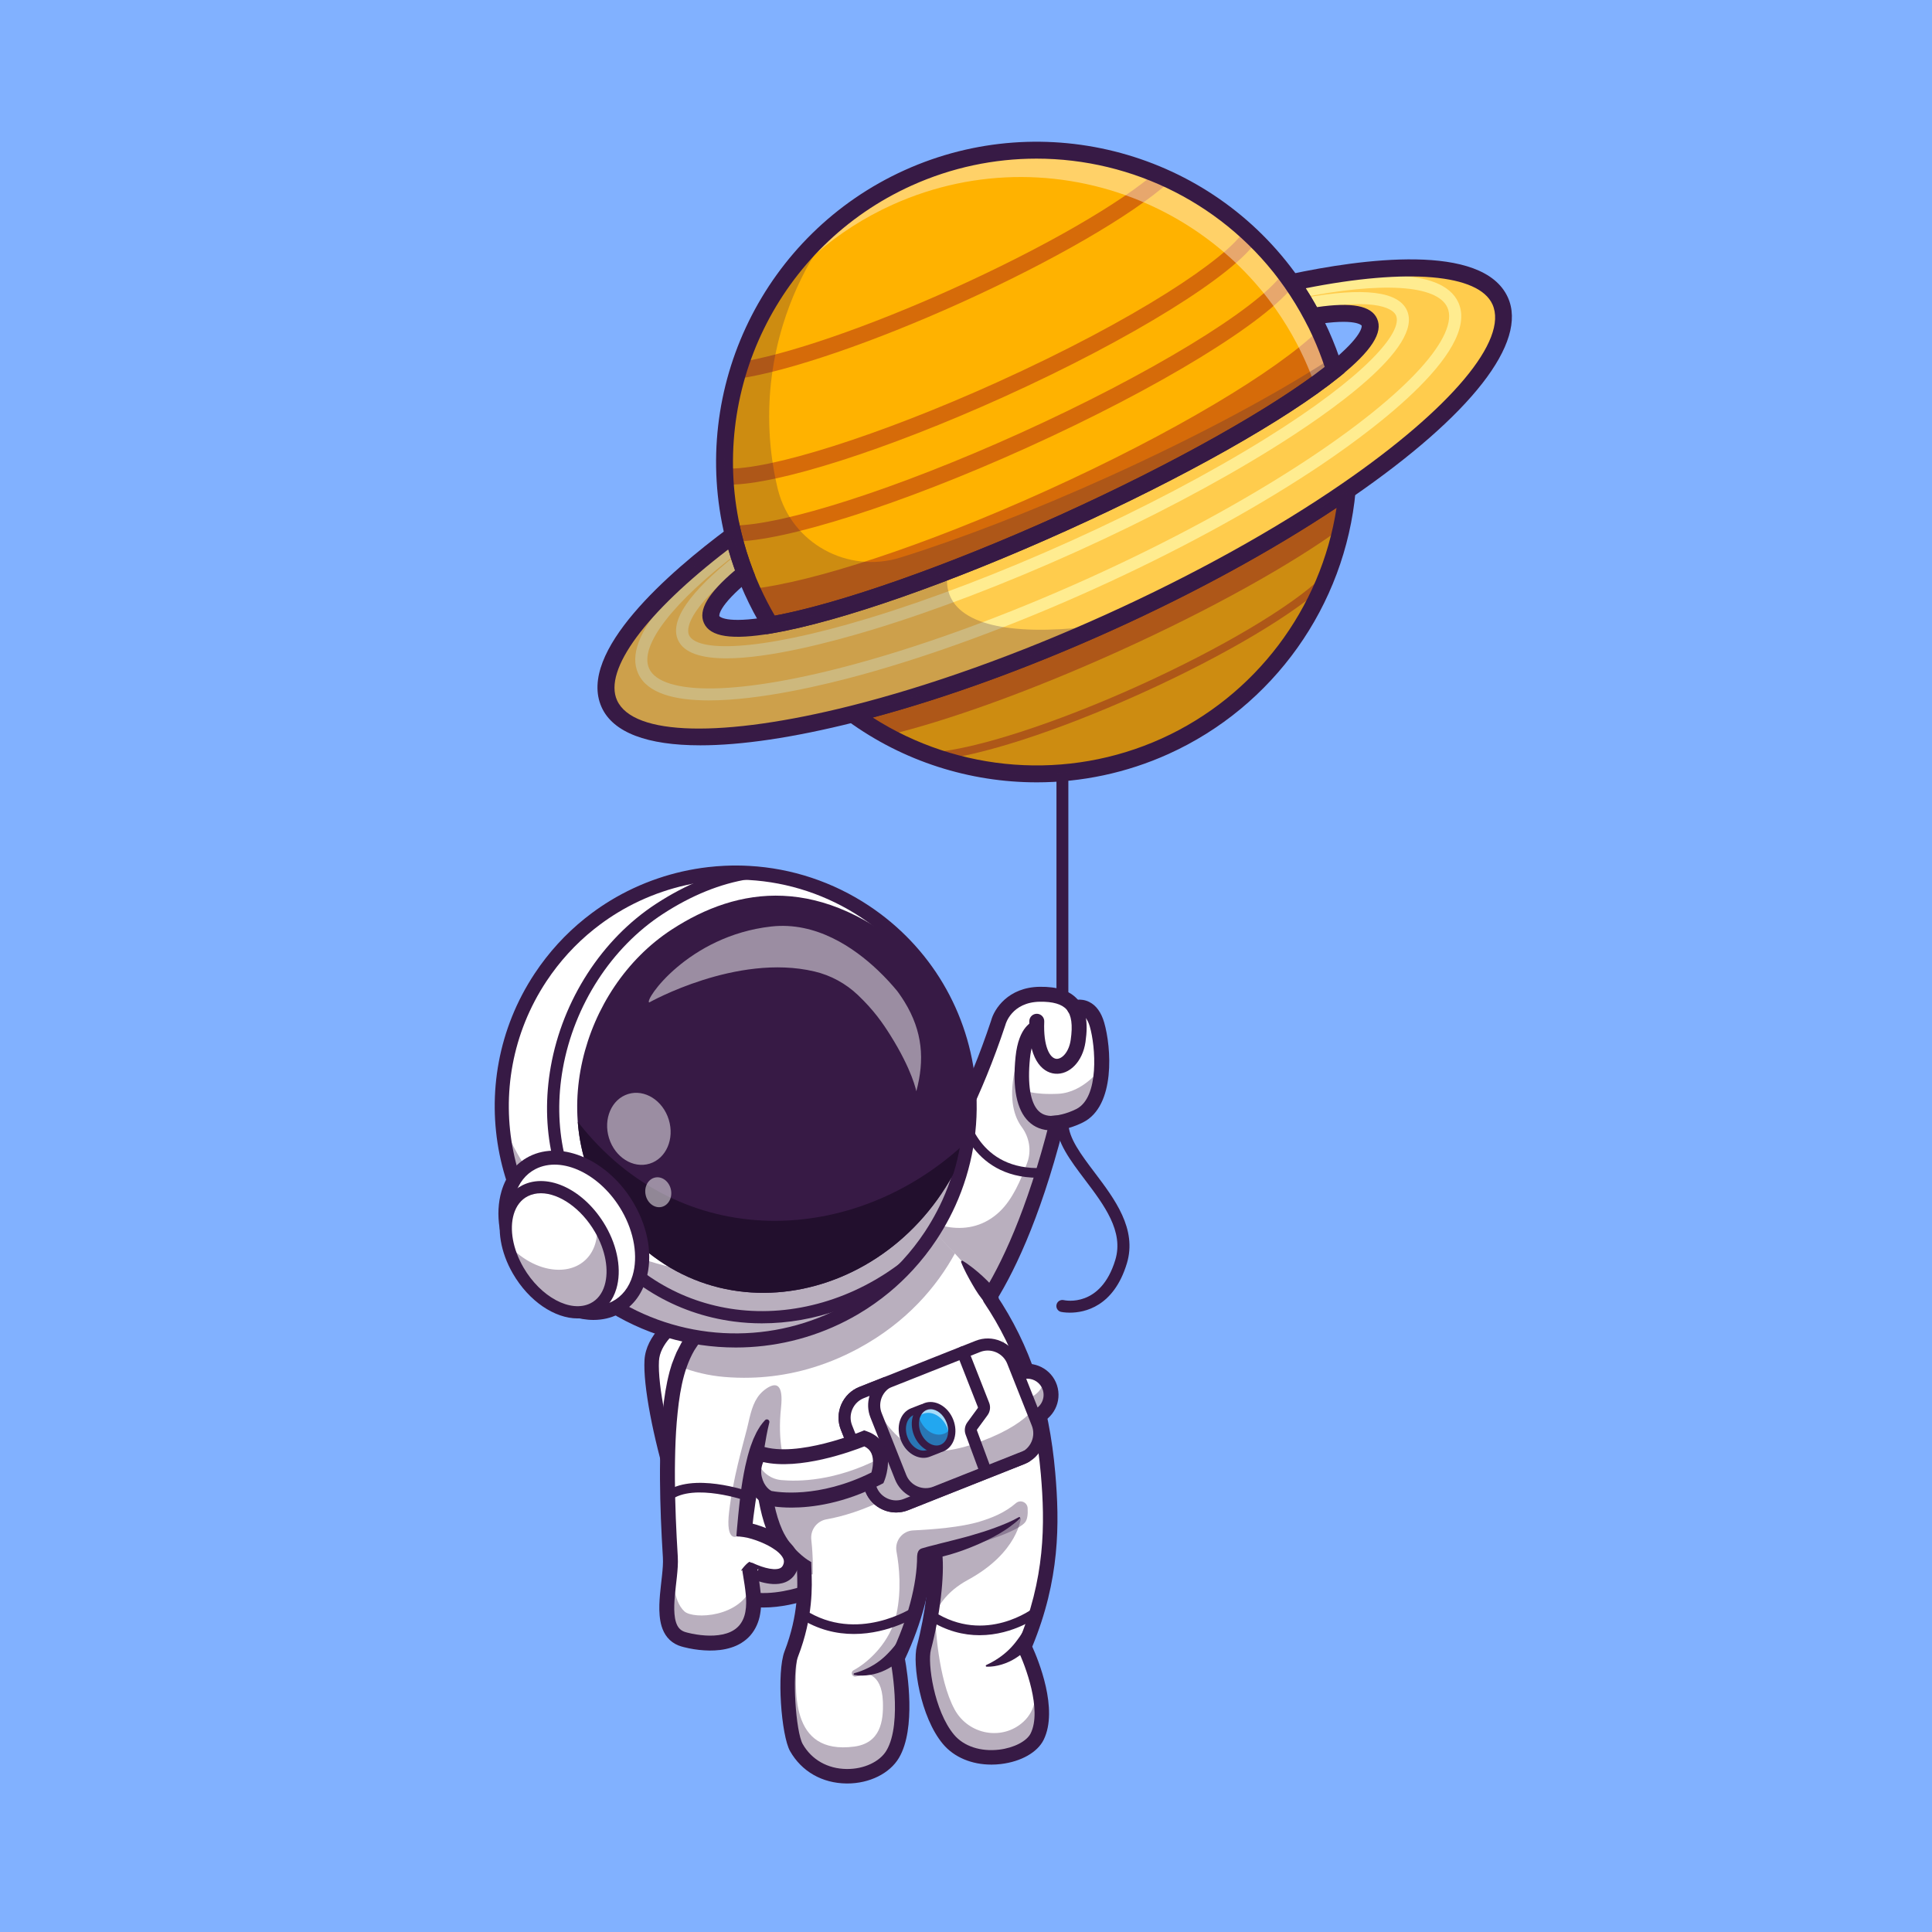 <?xml version="1.0" encoding="UTF-8"?>
<svg id="uuid-a7acf43f-712a-4fc5-8f46-2b5b7b6998c4" data-name="Layer 1" xmlns="http://www.w3.org/2000/svg" viewBox="0 0 4000 4000">
  <rect x="0" y="0" width="4000" height="4000" fill="#808080" stroke="none"/>
  <defs>
    <style>
      .uuid-c4340a48-f690-4ee8-a3ba-64bde3e9ee35 {
        opacity: .5;
      }

      .uuid-7dc36ecb-b6ba-4e4b-a71a-4e7011d5a069 {
        opacity: .6;
      }

      .uuid-8f68c872-3154-41ed-bfdc-d123d525286d {
        fill: #220f2d;
      }

      .uuid-8f68c872-3154-41ed-bfdc-d123d525286d, .uuid-0159ced6-7d9e-4fe9-b1b4-30c12b359144, .uuid-ce48846d-6873-4a29-b05d-b84f9a85975a, .uuid-091353a4-bfa9-4005-8fd6-d61244f91fb7, .uuid-6985ecb0-ad57-46f7-bf77-200675ff99c7, .uuid-f8ef3708-4048-4d13-9988-2293ee0ecb5c, .uuid-02008150-8e75-473c-94af-eded2f7283db, .uuid-369ae9b1-229c-47cf-9891-6138ba4383ba, .uuid-9754ebe3-a217-45b5-b444-bfcad22a34af, .uuid-dde293b3-536d-4b7d-95c9-3587bfa62dde {
        stroke-width: 0px;
      }

      .uuid-3f4fcd18-5ea8-4745-b197-9dbe1879725d {
        opacity: .35;
      }

      .uuid-0159ced6-7d9e-4fe9-b1b4-30c12b359144 {
        fill: #293856;
      }

      .uuid-ce48846d-6873-4a29-b05d-b84f9a85975a {
        fill: #371a45;
      }

      .uuid-091353a4-bfa9-4005-8fd6-d61244f91fb7 {
        fill: #ffec90;
      }

      .uuid-6985ecb0-ad57-46f7-bf77-200675ff99c7 {
        fill: #fff;
      }

      .uuid-b45366eb-bed3-44c4-aca8-e1ce74af0b6d {
        opacity: .3;
      }

      .uuid-5c81ef0c-5735-4eb4-b602-71198819b6b8 {
        opacity: .41;
      }

      .uuid-f8ef3708-4048-4d13-9988-2293ee0ecb5c {
        fill: #81b1ff;
      }

      .uuid-02008150-8e75-473c-94af-eded2f7283db {
        fill: #ffcc4d;
      }

      .uuid-369ae9b1-229c-47cf-9891-6138ba4383ba {
        fill: #d66b09;
      }

      .uuid-9754ebe3-a217-45b5-b444-bfcad22a34af {
        fill: #22a7f0;
      }

      .uuid-dde293b3-536d-4b7d-95c9-3587bfa62dde {
        fill: #ffb200;
      }

      .uuid-1840697e-3976-4b89-a509-64d508025548 {
        opacity: .25;
      }
    </style>
  </defs>
  <rect class="uuid-f8ef3708-4048-4d13-9988-2293ee0ecb5c" width="4000" height="4000" transform="translate(4000 4000) rotate(180)"/>
  <g>
    <path class="uuid-ce48846d-6873-4a29-b05d-b84f9a85975a" d="m2199.6,2245.94c-6.8,0-12.31-5.51-12.31-12.31v-914.05c0-6.8,5.51-12.31,12.31-12.31s12.31,5.51,12.31,12.31v914.05c0,6.8-5.51,12.31-12.31,12.31Z"/>
    <g>
      <path class="uuid-6985ecb0-ad57-46f7-bf77-200675ff99c7" d="m1663.27,2618.75s-303.1,78.98-313.91,197.89c-9.43,103.69,104.23,453.29,170.98,491.7,48.69,28.01,195.49-23.36,195.49-23.36l-52.56-666.23Z"/>
      <g class="uuid-3f4fcd18-5ea8-4745-b197-9dbe1879725d">
        <path class="uuid-ce48846d-6873-4a29-b05d-b84f9a85975a" d="m1348.85,2836.05c3.49,122.05,108.44,436.01,171.48,472.27,48.7,28.02,195.48-23.35,195.48-23.35l-23.31-135.98s-146.78,51.38-195.48,23.35c-45.53-26.2-112.91-197.31-148.16-336.29Z"/>
      </g>
      <path class="uuid-ce48846d-6873-4a29-b05d-b84f9a85975a" d="m1580.87,3328.18c-31.48,0-63.16-6.79-89.44-26.21-72.58-53.62-163.22-380.53-157.05-486.21,5.9-101.04,191.14-163.23,199.02-165.83,7.91-2.6,16.35,1.69,18.94,9.55,2.59,7.86-1.68,16.34-9.54,18.94-48.32,15.96-174.56,72.06-178.47,139.09-5.91,101.2,86.58,417.23,144.92,460.33,70.97,52.43,202.12-12.56,203.44-13.23,7.38-3.72,16.41-.75,20.14,6.66,3.73,7.4.75,16.42-6.66,20.14-4.19,2.11-74.21,36.77-145.31,36.77Z"/>
      <path class="uuid-6985ecb0-ad57-46f7-bf77-200675ff99c7" d="m2012.19,2657.32s-13.23,107.25,33.26,33.7c42.43-67.18,95.25-179.19,141.86-361.82.39-1.48.79-3.01,1.18-4.5,0,0,21-1.83,46.75-14.71,60.72-30.34,47.71-148.59,35.97-188.79-13.79-47.36-46.4-34.57-46.4-34.57-11.44-18.73-34-28.68-72.02-28.11-71.37,1.05-85.9,58.75-85.9,58.75-65.43,196.91-145.14,318.26-192.59,378.71-25.1,32.08-41.16,47.01-41.16,47.01l179.05,114.32Z"/>
      <g class="uuid-3f4fcd18-5ea8-4745-b197-9dbe1879725d">
        <path class="uuid-ce48846d-6873-4a29-b05d-b84f9a85975a" d="m2012.19,2657.32s-13.23,107.25,33.26,33.7c42.43-67.18,95.25-179.19,141.86-361.82-15.63-3.8-38.63-10.96-50.77-21.78-30.38-27.15-35.88-89.7-35.88-89.7-12.57,60.33,0,95.64,14.67,115.54,15.8,21.39,20.65,49.02,11.44,73.99-13.4,36.27-30.29,75.73-57.05,101.23-61.46,58.54-147.15,32.3-195.42-12.48-25.1,32.08-41.16,47.01-41.16,47.01l179.05,114.32Z"/>
      </g>
      <g class="uuid-3f4fcd18-5ea8-4745-b197-9dbe1879725d">
        <path class="uuid-ce48846d-6873-4a29-b05d-b84f9a85975a" d="m2209.7,2320.14s-55.42,20.25-92.33-63.53c0,0,21.31,10.63,73.86,7.94,52.18-2.68,87.58-52.35,87.58-52.35,0,0,3.62,90.29-69.11,107.93Z"/>
      </g>
      <path class="uuid-ce48846d-6873-4a29-b05d-b84f9a85975a" d="m1840.71,2544.62c-4.3,0-8.57-1.78-11.63-5.27-5.63-6.42-4.99-16.18,1.43-21.81,1.81-1.61,124.43-112.75,221.53-404.63,6.36-24.09,35.23-68.87,100.52-69.85,36.88-.52,62.67,8.12,78.8,26.48,16.87,19.21,21.95,47.12,16.02,87.86-5.85,40.21-33.09,68.36-63.27,65.55-27.74-2.6-56.24-32.66-53-109.23.36-8.53,7.47-15.1,16.1-14.79,8.53.36,15.15,7.57,14.79,16.1-2.16,51.19,11.45,75.87,25,77.14,11.46.97,26.05-13.62,29.79-39.22,4.47-30.67,1.64-51.28-8.66-63-9.65-11-28.21-16.38-55.11-15.97-58.83.87-71.04,46.63-71.16,47.09l-.32,1.1c-100.34,301.91-225.37,413.99-230.64,418.62-2.93,2.57-6.57,3.83-10.19,3.83Z"/>
      <path class="uuid-ce48846d-6873-4a29-b05d-b84f9a85975a" d="m1964.87,2799.86c-5.33,0-10.51-2.76-13.38-7.7-4.29-7.38-1.78-16.85,5.6-21.13,1.1-.66,121.99-77.36,216.4-450.12l2.7-10.65,10.94-.96c.12,0,18.71-1.89,41.2-13.14,48.37-24.18,39.79-130.4,28.07-170.62-3.52-12.07-8.63-20.14-14.79-23.34-5.68-2.96-11.24-1.13-11.48-1.05-7.94,3.13-16.76-.86-19.88-8.8-3.12-7.95.95-16.98,8.9-20.09,1.8-.71,18.09-6.65,35.77,2.04,14.51,7.12,24.99,21.46,31.15,42.6,14.75,50.57,24.16,172.89-43.92,206.93-16.62,8.31-31.57,12.46-41.2,14.48-98.03,379.99-223.02,456.38-228.33,459.46-2.45,1.42-5.12,2.09-7.75,2.1Z"/>
      <path class="uuid-ce48846d-6873-4a29-b05d-b84f9a85975a" d="m2177.72,2340.42c-19.39,0-35.59-6.24-48.28-18.63-24.47-23.9-33.49-68.94-26.82-133.87,6.52-63.44,34.96-73.44,40.59-74.8l7.04,29.16s.42-.03,1.11-.33c-.14.06-14.56,6.79-18.9,49.04-5.53,53.81.83,92.64,17.93,109.34,8.59,8.4,20.43,11.5,36.18,9.51,8.2-.99,15.72,4.78,16.77,13,1.04,8.22-4.78,15.72-13,16.77-4.35.55-8.56.83-12.64.83Z"/>
      <path class="uuid-6985ecb0-ad57-46f7-bf77-200675ff99c7" d="m1545.28,2973.16c7.29,15.13,12.82,30.76,17.44,46.76,14.54,49.93,20.3,103.12,43.13,153.59,5.66,12.5,12.55,23.33,19.66,32.44,2.22,2.85,4.44,5.53,6.66,8.06,16.81,19.07,32.57,28.59,32.57,28.59.09,4.98.45,11.33.68,18.89,1,31.08.63,83.14-21.79,148.06-1.63,4.8-3.35,9.65-5.3,14.54-15.04,39.01-5.94,165.28,10.51,194.09,47.25,83.09,165.68,70.45,199.39,13.73,30.49-51.47,17.71-151.32,11.96-186.43-1.31-8.02-2.27-12.64-2.27-12.64,31.26-65.42,58.13-153.27,58.13-219.1,0,0,8.43,1.4,19.84,1.54l-.05,2.17c4.49,40.73-3.08,110.27-17.9,173.84-1.63,7.02-3.35,14-5.16,20.84-8.74,32.98,7.48,137.28,51.06,189.11,50.52,60.17,161.2,39.14,183.4-5.75,26.73-53.91-8.2-144.44-21.57-175.29-2.99-6.84-4.89-10.69-4.89-10.69,55.73-131.89,58.99-244.7,49.11-358.69-15.59-178.69-86.67-319.36-159.7-416.23-4.58-6.07-9.38-12.01-14.27-17.85-6.21-7.38-12.64-14.59-18.94-21.48-11.19-12.14-22.11-23.38-31.4-33.25l-12.73,10.78-20.7,4.8-343.51,80.01-2.99,40.32-1.31,18.08-2.85,38.83-7.25,97.54-4.3,58.35-3.58,47.93-1.09,14.5Z"/>
      <g class="uuid-3f4fcd18-5ea8-4745-b197-9dbe1879725d">
        <path class="uuid-ce48846d-6873-4a29-b05d-b84f9a85975a" d="m1963.87,3601.27c50.5,60.15,161.2,39.15,183.42-5.76,26.71-53.91-8.21-144.44-21.61-175.3-1.66.83-2.53,1.09-2.53,1.09,0,0,50.55,93.5-4.5,143.61-43.39,39.55-113.4,27.02-142.13-25.49-35.01-64.08-39.55-179.19-39.55-179.19l-18.99,31.08c-1.66,7.03-3.36,14.01-5.19,20.86-8.73,32.96,7.51,137.24,51.07,189.09Z"/>
      </g>
      <g class="uuid-b45366eb-bed3-44c4-aca8-e1ce74af0b6d">
        <path class="uuid-0159ced6-7d9e-4fe9-b1b4-30c12b359144" d="m1774.38,3465.86l2.62-.61c-1.22.22-2.14.44-2.62.61Z"/>
      </g>
      <g class="uuid-b45366eb-bed3-44c4-aca8-e1ce74af0b6d">
        <path class="uuid-0159ced6-7d9e-4fe9-b1b4-30c12b359144" d="m1773.86,3465.99l.52-.13c-.35.09-.52.13-.52.13Z"/>
      </g>
      <g class="uuid-3f4fcd18-5ea8-4745-b197-9dbe1879725d">
        <path class="uuid-ce48846d-6873-4a29-b05d-b84f9a85975a" d="m1648.84,3618.2c47.27,83.11,165.7,70.45,199.4,13.75,30.51-51.51,17.72-151.34,11.96-186.48l-82.98,19.73c11.44-2.18,48.41-4.36,50.68,57.66,1.53,40.73-5.02,86.08-59.45,93.28-133.75,17.59-123.71-117.64-117.68-194.33,1.18-15.32-1.7-17.94-7.11-12.27-1.62,4.8-3.36,9.65-5.28,14.58-15.06,38.98-5.94,165.26,10.48,194.07Z"/>
      </g>
      <g class="uuid-3f4fcd18-5ea8-4745-b197-9dbe1879725d">
        <path class="uuid-ce48846d-6873-4a29-b05d-b84f9a85975a" d="m1881.95,3395.77s-30.58,62.64-110.44,75.39c-7.76,1.24-11.29-9.32-4.36-13.03,31.06-16.61,76.4-58.6,88.78-115.92,10.61-49.14,6.16-97.14.16-129.97-4.04-22.11,12.2-42.7,34.65-43.72,40.35-1.83,98.88-6.46,137.35-18.15,25.82-7.84,52.49-18.58,75.23-38.24,9.24-7.99,23.55-2.01,24.3,10.18.74,11.9-.23,24.13-5.91,30.29-21.62,23.42-123.01,52.62-205.78,69.86,0,0-1.64,37.65-13.68,87.78-13.62,56.71-20.28,85.52-20.28,85.52Z"/>
      </g>
      <g class="uuid-3f4fcd18-5ea8-4745-b197-9dbe1879725d">
        <path class="uuid-ce48846d-6873-4a29-b05d-b84f9a85975a" d="m1935.89,3217.49s119.72-18.88,177.77-74.93c0,0-5.72,71.74-109.1,128.1-46.21,25.19-66.96,56.92-80.91,100.59,0,0,19.68-98.42,12.23-153.76Z"/>
      </g>
      <path class="uuid-ce48846d-6873-4a29-b05d-b84f9a85975a" d="m2052.34,3653.42c-40.64,0-77.06-15.23-99.96-42.51-47.32-56.35-63.63-166.63-54.11-202.58,17.79-67.2,27.35-146.77,22.72-189.2-.9-8.24,5.05-15.64,13.29-16.54,8.25-.9,15.63,5.05,16.54,13.29,5.05,46.37-4.63,128.67-23.54,200.13-7.11,26.85,6.53,126.15,48.07,175.61,20.08,23.91,55.01,35.41,93.42,30.82,30.34-3.64,57.1-17.45,65.09-33.57,23.97-48.43-11.02-141.11-26.52-172.74l-3.01-6.14,2.66-6.31c57.26-135.44,56.89-249,47.97-351.54-12.31-141.48-49.77-254.51-117.85-355.72-4.62-6.88-2.8-16.2,4.07-20.82,6.88-4.63,16.2-2.79,20.82,4.07,71.04,105.6,110.07,223.13,122.84,369.87,9.13,104.83,9.57,220.91-47.64,359.63,12.09,26.63,54.87,129.7,23.54,193.01-12.8,25.86-46.67,45.04-88.4,50.05-6.75.81-13.44,1.21-20,1.21Z"/>
      <path class="uuid-ce48846d-6873-4a29-b05d-b84f9a85975a" d="m1993.23,2610.46c7.56,4.57,14.5,9.68,21.32,14.93,6.73,5.32,13.27,10.84,19.54,16.63,6.26,5.8,12.49,11.69,17.93,18.27,5.45,6.57,10.52,13.55,14.24,21.59,3.53,7.64.19,16.68-7.45,20.21-5.88,2.71-12.61,1.36-16.99-2.9l-.21-.22c-5.83-5.69-10.74-12.14-15.45-18.85-4.73-6.69-8.89-13.91-13.12-21.14-4.23-7.23-8.3-14.64-12.24-22.2-3.86-7.63-7.66-15.34-10.84-23.58-.45-1.17.13-2.48,1.29-2.93.68-.26,1.41-.17,1.99.18Z"/>
      <path class="uuid-6985ecb0-ad57-46f7-bf77-200675ff99c7" d="m1576.69,2948.73l11.57,32.17-.87-14.75c-2.88-5.94-6.37-11.79-10.69-17.42Z"/>
      <path class="uuid-ce48846d-6873-4a29-b05d-b84f9a85975a" d="m1754.13,3692.5c-.47,0-.93,0-1.4,0-50.38-.46-93-24.83-116.93-66.87-18.26-32.09-28.29-163.24-11.44-206.9,29.32-75.95,27.01-134.44,25.77-165.87-.03-.72-.06-1.43-.08-2.12-12.92-9.47-40.68-33.02-57.86-71.02-16.25-35.95-22.53-77.18-28.6-117.05-6.58-43.18-12.79-83.98-30.81-111.4-4.55-6.92-2.62-16.23,4.3-20.78,6.93-4.54,16.23-2.62,20.78,4.3,21.61,32.91,28.3,76.84,35.39,123.36,5.77,37.87,11.73,77.02,26.28,109.21,18.52,40.97,52.72,62.28,53.06,62.49l6.99,4.28.21,8.22c.06,2.7.18,5.81.32,9.32,1.24,31.2,3.8,96.12-27.75,177.86-13.4,34.73-4.63,156.39,9.52,181.26,18.5,32.5,51.72,51.35,91.13,51.71,35.65.44,68.56-15.03,82.32-38.21,34.08-57.39,8.2-187.1,7.93-188.4l-1.01-4.93,2.17-4.54c34.53-72.2,54.34-146.53,54.34-203.93,0-8.29,6.71-15,15-15s15,6.71,15,15c0,60.51-20.06,137.68-55.15,212.39,4.79,26.04,23.71,143.76-12.49,204.72-19.14,32.23-61.02,52.91-106.99,52.91Z"/>
      <path class="uuid-ce48846d-6873-4a29-b05d-b84f9a85975a" d="m1908.86,3205.7c8.45-2.61,16.97-4.82,25.53-6.88,8.47-2.34,17.02-4.4,25.55-6.48,16.95-4.51,34.1-8.44,50.93-13.43,16.88-4.83,33.69-10.06,50.17-16.23,16.44-6.13,33.01-12.75,48.23-21.49l.13-.08c.86-.49,1.95-.2,2.45.66.41.71.27,1.58-.27,2.14-6.51,6.67-13.75,12.13-21.16,17.47-7.39,5.38-15.17,10.12-23.02,14.76-15.78,9.13-32.24,17.02-49.03,24.01-16.76,7.11-33.9,13.2-51.31,18.34-8.72,2.49-17.5,4.72-26.33,6.79-8.86,1.86-17.76,3.56-26.72,4.87-6.84,1-13.2-3.74-14.2-10.59-.9-6.19,2.9-11.99,8.7-13.77l.35-.11Z"/>
      <path class="uuid-ce48846d-6873-4a29-b05d-b84f9a85975a" d="m2214.99,2717.73c-10.94,0-18-1.56-18.26-1.62-6.72-1.58-10.88-8.32-9.3-15.03,1.58-6.72,8.25-10.87,15.03-9.3,3.07.69,76.61,16,106.67-83.26,17.91-59.12-23.12-113.4-62.78-165.9-30.47-40.33-59.26-78.42-59.26-117.27,0-6.9,5.6-12.5,12.5-12.5s12.5,5.6,12.5,12.5c0,30.46,26.33,65.31,54.2,102.2,41.42,54.8,88.35,116.93,66.76,188.22-27.23,89.91-87.64,101.97-118.07,101.97Z"/>
      <path class="uuid-6985ecb0-ad57-46f7-bf77-200675ff99c7" d="m2101.42,3015.41c-16.45,8.65-35.02,18.03-55.18,27.64,12.41-4.85,23.79-9.47,33.89-13.68,8.06-3.4,15.27-8.16,21.29-13.95Z"/>
      <path class="uuid-ce48846d-6873-4a29-b05d-b84f9a85975a" d="m1768.82,3464.22c9.81-2.74,19.28-6.35,28.06-10.72,8.83-4.27,17.06-9.33,24.5-15.1,7.48-5.72,14.23-12.05,20.41-18.84,1.48-1.76,3.27-3.2,4.64-5.07,1.43-1.8,2.93-3.54,4.47-5.25,3.03-3.47,5.61-7.33,8.93-10.75l1.15-1.19c4.8-4.95,12.71-5.08,17.67-.28,4.01,3.88,4.84,9.82,2.48,14.56-5.03,10.06-11.76,19.43-20.16,27.15-8.1,8.03-17.96,14.12-28.03,19.01-10.1,4.94-20.85,8.22-31.66,9.97-10.84,1.69-21.73,2.06-32.47.07-.98-.18-1.63-1.13-1.45-2.11.13-.7.65-1.23,1.29-1.41l.17-.05Z"/>
      <path class="uuid-ce48846d-6873-4a29-b05d-b84f9a85975a" d="m2042.12,3447.17c18.11-8.44,34.31-19.33,47.37-32.3,6.59-6.44,12.36-13.42,17.6-20.65,5.55-7.05,9.82-14.83,15.16-22.32l.67-.94c4.01-5.63,11.83-6.95,17.47-2.94,4.69,3.34,6.38,9.32,4.51,14.48-3.76,10.34-9.27,20.2-16.57,28.59-6.99,8.65-15.8,15.68-24.99,21.56-9.2,5.93-19.13,10.44-29.34,13.54-10.24,3.03-20.68,4.88-31.33,4.51-1-.03-1.78-.87-1.75-1.88.02-.71.45-1.3,1.04-1.58l.16-.07Z"/>
      <path class="uuid-6985ecb0-ad57-46f7-bf77-200675ff99c7" d="m1415.03,3393.97c27.91,8.06,148.65,32.44,145.34-81.14-.68-23.97-8.47-62.61-7.93-62.66.54-.05,64.11,32.76,82.09-1.81,6.52-12.55,4.53-24.1-2.36-34.34-1.86-2.76-4.12-5.48-6.66-8.06-21.88-22.29-65.6-36.74-84.18-39.14,0,0,.14-1.54.41-4.39,1.63-17.53,8.43-84.5,20.98-142.49,6.8-31.31,15.27-60.03,25.51-76.93l-8.88-62.43-4.12-29.18-13.73-96.55-6.93-48.61c-1.59,0-107.92.45-148.83,122.51-.09.23-.14.45-.23.68-24.47,73.71-29.31,209.81-17.62,394.89,3.31,52.33-31.85,152.55,27.14,169.67Z"/>
      <g class="uuid-3f4fcd18-5ea8-4745-b197-9dbe1879725d">
        <path class="uuid-ce48846d-6873-4a29-b05d-b84f9a85975a" d="m1525.62,3180.94c4.94,3.49,10.51-5.03,16.13-18.53,1.63-17.53,8.43-84.5,20.98-142.49,14.54,49.93,20.3,103.12,43.13,153.59,5.66,12.5,12.55,23.33,19.66,32.44,2.22,2.85,4.44,5.53,6.66,8.06,16.81,19.07,32.57,28.59,32.57,28.59.09,4.98.45,11.33.68,18.89l17.26-1.99s1.41-33.05-2.98-71.69c-2.3-20.26,11.47-38.66,31.55-42.22,33.77-5.99,75.97-18.74,126.16-43.66,0,0,25.42-63.38-27.14-81.69,0,0-90.88,58.49-172.48,46.44-15.22-34.66-28.36-81.6-20.8-152,5.53-51.33-11.24-52.28-29.4-40.46-2.99,1.99-5.75,4.08-8.25,6.34-17.49,15.54-23.79,37.69-29.86,65.06-.86,3.94-1.95,8.29-3.13,13.05-9.65,38.42-28.63,101.71-36.88,171.76-7.43,63.2,16.13,50.52,16.13,50.52Z"/>
      </g>
      <path class="uuid-ce48846d-6873-4a29-b05d-b84f9a85975a" d="m1592.66,2945.69c-4.54,18.03-7.47,36.17-10.6,54.63l-4.84,27.63-4.59,27.83-8.79,56.04c-2.82,18.7-5.17,37.68-7.02,56.33l-13.49-16.75c8.12,1.22,14.99,3.06,21.96,5.1,6.91,2.07,13.65,4.45,20.29,7.13,13.27,5.43,26.24,11.9,38.58,20.9,6.14,4.56,12.17,9.71,17.52,16.4,5.27,6.64,10.13,15.05,11.74,25.17,1.62,10.12-.69,20.72-4.88,28.8-2.27,4.33-5.21,8.77-9.17,12.35-3.89,3.6-8.43,6.45-13.05,8.37-9.31,3.74-18.29,4.3-26.41,3.93-8.14-.47-15.7-1.92-22.92-3.84-7.22-1.93-14.12-4.33-20.83-7.05l-5-2.11-4.6-2.07c-1.09-.54,1.03.79,4.9,1.16.72,7.56,26.76-23.93,16.4-15.56l-.05-.89.11.8.36,2.28.81,4.9c2.21,13.3,4.35,26.79,5.74,40.75.71,6.93,1.15,14.37.96,21.77-.04,7.38-.74,14.93-2.09,22.5-2.54,15.07-9.01,30.76-19.88,43.41-10.93,12.65-25.76,21.24-40.55,25.71-14.88,4.71-29.85,6.03-44.39,5.97-14.56-.18-28.78-1.84-42.78-4.7-3.51-.74-7-1.51-10.52-2.43-1.78-.46-3.47-.9-5.41-1.5l-6.2-2.18c-8.24-3.37-16.2-9.02-22.04-16.15-5.9-7.11-9.63-15.2-12.05-22.98-2.4-7.82-3.57-15.48-4.22-22.92-1.27-14.9-.44-28.99.7-42.75,1.21-13.72,2.91-27.11,4.3-40.17,1.35-13.08,2.49-25.74,1.73-37.43l-2.29-40.23c-1.36-26.84-2.48-53.7-3.09-80.61-.61-26.91-.89-53.86-.38-80.85.47-27,1.44-54.04,3.71-81.14,2.25-27.09,5.49-54.25,11.16-81.41,1.38-6.79,3.2-13.57,4.85-20.36l3.04-10.16,1.55-5.07,1.92-4.99c2.66-6.63,4.95-13.38,7.96-19.88,3.29-6.4,6.48-12.85,9.92-19.17,3.98-6.06,7.86-12.19,12.01-18.14l6.86-8.52c2.33-2.81,4.36-5.87,7.04-8.39,5.19-5.17,9.92-10.87,15.77-15.39l8.53-7.05c3.03-2.1,6.17-4.06,9.26-6.07,12.57-7.68,26.26-13.66,40.62-16.56,7.15-1.51,14.44-2.3,21.76-2.21,7.37.13,14.47.8,21.98,3.23,2.83.92,4.38,3.96,3.47,6.79-.49,1.51-1.58,2.66-2.93,3.26l-.58.26c-12.05,5.32-23.81,10.53-34.86,15.8-2.75,1.4-5.56,2.58-8.26,3.99-2.66,1.5-5.39,2.79-8.08,4.17-2.65,1.44-5.16,3.14-7.8,4.56l-3.91,2.23-3.73,2.52c-2.51,1.64-4.97,3.33-7.54,4.9l-7.13,5.48c-5.02,3.35-9.09,7.86-13.64,11.84-4.38,4.17-8.01,9.1-12.01,13.68-3.55,4.96-6.74,10.21-10.17,15.28-24.69,42.75-31.68,95.71-36.26,147.89-2.19,26.21-3.15,52.67-3.61,79.15-.51,26.48-.22,53.04.37,79.61.6,26.57,1.7,53.16,3.05,79.74l2.27,39.88c.93,15.03-.47,29.13-1.84,42.63-1.45,13.53-3.1,26.69-4.24,39.61-1.08,12.87-1.74,25.6-.7,37.37.94,11.76,3.89,22.54,9.29,28.88,2.68,3.21,5.92,5.55,10.04,7.29l3.26,1.14c1.25.4,2.8.81,4.25,1.18,2.94.77,5.99,1.44,9.02,2.08,24.29,4.87,50.14,6.18,71.67-.47,10.75-3.27,19.82-8.85,26.46-16.46,6.52-7.7,10.95-17.52,12.84-28.76.98-5.59,1.56-11.41,1.58-17.39.16-5.98-.17-11.91-.82-18.28-1.25-12.65-3.29-25.61-5.47-38.68l-.83-5-.42-2.67-.23-1.69c-.04-.49-.1-.49-.17-2.14-10.34,8.25,15.6-23.73,16.59-15.96,4.06.44,6.38,1.85,5.48,1.4l4.55,2.05,4.24,1.79c5.67,2.3,11.44,4.3,17.14,5.82,5.7,1.53,11.35,2.54,16.57,2.84,5.2.27,9.85-.34,13-1.63,3.07-1.41,4.77-2.92,6.43-6.08,1.89-3.82,2.34-6.92,1.94-10.06-.81-6.3-7.71-14.85-17.06-21.49-9.28-6.8-20.38-12.47-31.85-17.13-5.75-2.33-11.64-4.4-17.54-6.17-5.84-1.77-11.97-3.25-17.1-3.88l-14.74-1.8,1.25-14.95c1.62-19.51,3.65-38.59,5.75-57.88,2.12-19.24,4.89-38.45,8.51-57.56l2.88-14.32,3.4-14.26c1.09-4.75,2.35-9.5,3.76-14.22,1.39-4.73,2.69-9.42,4.44-14.1,1.69-4.67,3.39-9.32,5.27-13.92,2.15-4.57,4.17-9.16,6.41-13.63,2.4-4.47,5.08-8.89,7.8-13.14,2.84-4.28,6.42-8.31,9.78-12.1,1.91-2.16,5.21-2.35,7.37-.44,1.5,1.34,2.05,3.34,1.6,5.17l-.15.61Z"/>
      <g class="uuid-3f4fcd18-5ea8-4745-b197-9dbe1879725d">
        <path class="uuid-ce48846d-6873-4a29-b05d-b84f9a85975a" d="m1415.07,3394c27.85,8.08,148.63,32.43,145.31-81.15-.31-10.26-1.31-21.52-2.58-31.78-22.79,68.18-122.33,72.09-140.77,55.15-24.52-22.52-23.38-73.78-26.52-95.09-5.59,48.98-17.26,140.73,24.56,152.86Z"/>
      </g>
      <g class="uuid-3f4fcd18-5ea8-4745-b197-9dbe1879725d">
        <path class="uuid-ce48846d-6873-4a29-b05d-b84f9a85975a" d="m2131.02,2913.26c-25.85-49.98-43.9-98.31-56.4-142.55,9.58,24.75,20.88,50.3,34.35,76.32,15.77,30.53,28.64,63.62,36.82,97.61-4.55-10.69-9.51-21.18-14.77-31.39Z"/>
      </g>
      <circle class="uuid-6985ecb0-ad57-46f7-bf77-200675ff99c7" cx="2127.08" cy="2887.98" r="49.01"/>
      <g class="uuid-3f4fcd18-5ea8-4745-b197-9dbe1879725d">
        <path class="uuid-ce48846d-6873-4a29-b05d-b84f9a85975a" d="m2173.61,2872.64c8.47,25.71-5.48,53.43-31.19,61.9s-53.44-5.52-61.91-31.22c-2.34-7.1-2.98-14.39-2.08-21.37,12.65,13.26,32.3,18.88,50.87,12.76,18.57-6.12,31.02-22.32,33.28-40.49,4.87,5.08,8.69,11.32,11.03,18.42Z"/>
      </g>
      <path class="uuid-ce48846d-6873-4a29-b05d-b84f9a85975a" d="m2127.02,2952.48c-9.95,0-19.82-2.33-28.96-6.94-15.38-7.75-26.81-21.03-32.2-37.38-5.39-16.36-4.09-33.83,3.67-49.2,7.75-15.38,21.03-26.81,37.38-32.2,33.77-11.12,70.28,7.3,81.41,41.05h0c11.12,33.76-7.3,70.28-41.05,81.41-6.64,2.19-13.45,3.27-20.24,3.27Zm.04-98.05c-3.47,0-7,.54-10.47,1.69-8.51,2.8-15.42,8.75-19.46,16.76-4.03,8-4.71,17.09-1.9,25.61,2.8,8.51,8.75,15.42,16.75,19.45,8.01,4.03,17.1,4.71,25.61,1.91,17.57-5.79,27.15-24.79,21.37-42.37-4.65-14.09-17.8-23.05-31.89-23.05Z"/>
      <path class="uuid-6985ecb0-ad57-46f7-bf77-200675ff99c7" d="m2116.61,3019.44l-240.82,95.55c-28.5,11.32-61.1-2.75-72.43-31.28l-50.84-128.15c-9.91-24.98-.35-53.07,21.34-67.27,3.06-2.03,6.39-3.75,9.94-5.16l240.78-95.54c28.54-11.33,61.13,2.73,72.43,31.28l40.29,101.49,10.59,26.65c11.33,28.54-2.78,61.11-31.28,72.43Z"/>
      <g class="uuid-3f4fcd18-5ea8-4745-b197-9dbe1879725d">
        <path class="uuid-ce48846d-6873-4a29-b05d-b84f9a85975a" d="m2116.61,3019.44l-240.82,95.55c-28.5,11.32-61.1-2.75-72.43-31.28l-50.84-128.15c-9.91-24.98-.35-53.07,21.34-67.27,17.28,3.66,28.27,6.02,28.27,6.02,52.54,98.21,102.18,137.89,230.75,89.29,55.49-20.99,86.96-43.21,104.43-63.24l10.59,26.65c11.33,28.54-2.78,61.11-31.28,72.43Z"/>
      </g>
      <path class="uuid-ce48846d-6873-4a29-b05d-b84f9a85975a" d="m1855.32,3131.43c-27.19,0-52.94-16.34-63.56-43.1l-50.86-128.17c-6.7-16.89-6.4-35.44.84-52.23,7.25-16.79,20.55-29.72,37.45-36.43l240.8-95.55c16.89-6.7,35.45-6.41,52.23.84,16.79,7.25,29.72,20.55,36.43,37.45l50.86,128.17c6.7,16.89,6.41,35.44-.84,52.23-7.25,16.79-20.55,29.72-37.45,36.43l-240.8,95.55c-8.24,3.27-16.73,4.81-25.1,4.81Zm20.49-16.43h.05-.05Zm169.24-318.85c-5.37,0-10.73,1.02-15.84,3.04l-240.8,95.55c-10.69,4.24-19.11,12.45-23.71,23.1-4.6,10.65-4.8,22.41-.56,33.1l50.86,128.17c8.8,22.19,34.03,33.08,56.2,24.27l240.8-95.55c10.69-4.24,19.11-12.45,23.71-23.1,4.6-10.66,4.8-22.41.56-33.1l-50.86-128.17c-4.24-10.69-12.44-19.11-23.1-23.71-5.56-2.4-11.41-3.6-17.26-3.6Z"/>
      <path class="uuid-6985ecb0-ad57-46f7-bf77-200675ff99c7" d="m2125.9,3014.65c-2.86,1.89-5.95,3.48-9.29,4.78l-240.82,95.55c-20.89,8.28-43.96,2.96-59.27-11.75-5.57-5.34-10.12-11.92-13.12-19.54l-22.61-56.92-7.46-18.78-20.8-52.44c-11.33-28.54,2.78-61.11,31.28-72.43l52.04-20.63c-22.19,14.04-32.07,42.43-22.07,67.67l27.45,69.23,23.41,58.96c11.32,28.5,43.93,42.6,72.43,31.28l188.84-74.98Z"/>
      <g class="uuid-3f4fcd18-5ea8-4745-b197-9dbe1879725d">
        <path class="uuid-ce48846d-6873-4a29-b05d-b84f9a85975a" d="m2125.9,3014.65c-2.86,1.89-5.95,3.48-9.29,4.78l-240.82,95.55c-28.5,11.32-61.1-2.75-72.39-31.29l-30.07-75.71c11.37,10.97,28.76,23.08,46.86,17.89,9.94-2.82,16.61-13.43,21.04-26.49l23.41,58.96c11.32,28.5,43.93,42.6,72.43,31.28l188.84-74.98Z"/>
      </g>
      <path class="uuid-ce48846d-6873-4a29-b05d-b84f9a85975a" d="m1855.35,3131.44c-9.21,0-18.42-1.89-27.16-5.67-16.79-7.25-29.73-20.56-36.42-37.46l-50.85-128.16c-6.71-16.88-6.41-35.44.84-52.23,7.25-16.78,20.55-29.72,37.44-36.44l52.02-20.63,11.3,22.18c-17.57,11.14-24.77,33.23-17.11,52.53l50.86,128.16c4.23,10.69,12.44,19.12,23.09,23.72,10.65,4.6,22.39,4.8,33.08.56l188.87-74.96,11.41,22.1c-3.64,2.36-7.53,4.35-11.57,5.93l-240.74,95.53c-8.09,3.22-16.57,4.82-25.05,4.82Zm-55.1-241.41l-11.84,4.7c-10.69,4.24-19.11,12.46-23.72,23.11-4.6,10.65-4.8,22.41-.55,33.09l50.86,128.17c4.23,10.69,12.44,19.11,23.09,23.72,10.65,4.6,22.39,4.8,33.08.56l13.39-5.31c-14.42-7.59-25.52-19.9-31.55-35.13l-50.85-128.16c-5.83-14.71-6.21-30.43-1.91-44.75Z"/>
      <path class="uuid-9754ebe3-a217-45b5-b444-bfcad22a34af" d="m1934.57,2957.62c1.85,4.75,10.14,45.7,10.14,45.7,0,0-12.15,4.74-27.06,10.56-18.63,7.27-41.27-6.13-50.55-29.93s-1.71-48.99,16.93-56.26c12.58-4.91,27.06-10.56,27.06-10.56,0,0,20.47,32.75,23.49,40.49Z"/>
      <g class="uuid-3f4fcd18-5ea8-4745-b197-9dbe1879725d">
        <path class="uuid-ce48846d-6873-4a29-b05d-b84f9a85975a" d="m1934.57,2957.62c1.85,4.75,10.14,45.7,10.14,45.7,0,0-12.15,4.74-27.06,10.56-18.63,7.27-41.27-6.13-50.55-29.93s-1.71-48.99,16.93-56.26c12.58-4.91,27.06-10.56,27.06-10.56,0,0,20.47,32.75,23.49,40.49Z"/>
      </g>
      <g>
        <path class="uuid-ce48846d-6873-4a29-b05d-b84f9a85975a" d="m1912.17,3018.33c-18.97,0-38.34-14.31-47.06-36.66-5.1-13.06-5.88-26.99-2.2-39.21,3.88-12.88,12.18-22.38,23.39-26.76l18.89-7.37c8.12-3.16,17.35-.08,21.91,7.36,11.13,18.13,17.68,29.64,19.46,34.2h0c.47,1.21,1.72,4.41,8.71,38.21,1.78,8.63-2.89,17.22-11.1,20.42l-18.8,7.33c-4.28,1.67-8.73,2.47-13.2,2.47Zm-.42-96.23c-.37,0-.74.07-1.1.21l-18.89,7.37c-6.82,2.66-11.96,8.74-14.48,17.1-2.72,9.03-2.08,19.48,1.81,29.44,7.77,19.91,26.1,31.41,40.84,25.66l18.8-7.33c1.38-.54,2.16-1.97,1.87-3.42-6.3-30.46-7.77-35.17-8-35.81-1.39-3.54-8.22-15.42-18.27-31.79-.56-.92-1.55-1.45-2.57-1.45Z"/>
        <ellipse class="uuid-9754ebe3-a217-45b5-b444-bfcad22a34af" cx="1932.9" cy="2955.22" rx="36.22" ry="46.26" transform="translate(-941.96 904.7) rotate(-21.31)"/>
        <g class="uuid-3f4fcd18-5ea8-4745-b197-9dbe1879725d">
          <path class="uuid-ce48846d-6873-4a29-b05d-b84f9a85975a" d="m1900.79,2925.67c.62,4.21,1.71,8.48,3.36,12.72,9.29,23.8,31.92,37.2,50.55,29.93,6.56-2.56,11.72-7.38,15.29-13.54,2.86,19.47-4.97,37.56-20.29,43.54-18.63,7.27-41.27-6.13-50.55-29.93-6.01-15.42-4.92-31.38,1.64-42.72Z"/>
        </g>
        <g class="uuid-7dc36ecb-b6ba-4e4b-a71a-4e7011d5a069">
          <path class="uuid-6985ecb0-ad57-46f7-bf77-200675ff99c7" d="m1961.64,2957.06c-9.29-23.8-31.92-37.2-50.55-29.93-6.61,2.58-11.8,7.44-15.37,13.67,1.88-13.27,9.08-24.27,20.37-28.67,18.63-7.27,41.27,6.13,50.55,29.93,5.99,15.35,4.93,31.26-1.56,42.58,1.22-8.63.22-18.21-3.44-27.58Z"/>
        </g>
        <path class="uuid-ce48846d-6873-4a29-b05d-b84f9a85975a" d="m1939.23,3007.77c-18.97,0-38.34-14.31-47.06-36.66-10.77-27.62-1.26-57.21,21.19-65.97,22.46-8.76,49.49,6.58,60.26,34.19,5.1,13.06,5.88,26.99,2.2,39.21-3.88,12.89-12.18,22.38-23.39,26.76-4.28,1.67-8.73,2.47-13.2,2.47Zm-12.45-90.14c-2.71,0-5.4.48-7.97,1.48-14.75,5.76-20.43,26.64-12.67,46.55,7.77,19.91,26.09,31.42,40.84,25.66,6.82-2.66,11.96-8.74,14.48-17.1,2.72-9.03,2.08-19.48-1.81-29.44-6.42-16.44-20.02-27.15-32.87-27.15Z"/>
      </g>
      <path class="uuid-ce48846d-6873-4a29-b05d-b84f9a85975a" d="m2041.38,3060.72c-5.08,0-9.86-3.13-11.72-8.17l-30.44-82.34c-3.16-8.57-1.83-18.08,3.56-25.43l21.55-29.45c.43-.59.53-1.35.26-2.03l-42.7-108.72c-2.52-6.43.64-13.68,7.07-16.21,6.42-2.51,13.68.64,16.21,7.07l42.71,108.72c3.41,8.7,2.16,18.39-3.36,25.94l-21.56,29.46c-.42.58-.53,1.33-.28,2l30.44,82.33c2.39,6.47-.91,13.67-7.39,16.06-1.43.53-2.9.78-4.34.78Z"/>
      <path class="uuid-6985ecb0-ad57-46f7-bf77-200675ff99c7" d="m1572.09,3008.78s-16.76,23.84-10.05,52.13c7.76,32.7,30.65,40.81,30.65,40.81,0,0,96.87,23.4,224.11-42.14,0,0,25.4-63.37-27.19-81.68,0,0-137.36,57.95-217.51,30.87Z"/>
      <g class="uuid-3f4fcd18-5ea8-4745-b197-9dbe1879725d">
        <path class="uuid-ce48846d-6873-4a29-b05d-b84f9a85975a" d="m1562.05,3060.92c7.75,32.67,30.63,40.78,30.63,40.78,0,0,96.86,23.42,224.13-42.13,0,0,8.34-20.89,5.53-42.09-.36,1.18-.63,1.81-.63,1.81-93,47.92-169.78,48.3-204.35,45.03-24.02-2.27-44.31-19.3-50.16-42.7-.08-.32-.16-.65-.24-.97-.14-.54-.27-1.09-.32-1.63-4.17,9.6-8.61,24.96-4.58,41.91Z"/>
      </g>
      <path class="uuid-ce48846d-6873-4a29-b05d-b84f9a85975a" d="m1638.56,3121.32c-29.77,0-47.78-4.16-49.51-4.58l-1.53-.45c-11.45-4.06-32.87-19.54-40.53-51.82-8.22-34.66,11.6-63.38,12.45-64.59l6.65-9.45,10.95,3.7c73.63,24.86,205.24-29.92,206.56-30.47l5.47-2.3,5.62,1.95c17.59,6.12,30.59,17.47,37.57,32.81,13.77,30.23.45,65.32-1.11,69.22l-2.15,5.35-5.12,2.64c-76.84,39.58-142.97,47.99-185.31,48Zm-41.16-34.4c10.59,2.09,96.49,16.59,206.76-38.27,2.81-9.79,5.75-27.12-.09-39.81-2.85-6.21-7.62-10.9-14.49-14.24-26.73,10.55-133.88,49.77-209.57,32.45-2.97,7.46-5.73,18.53-2.94,30.29,4.92,20.77,17.17,28.03,20.33,29.58Z"/>
      <path class="uuid-ce48846d-6873-4a29-b05d-b84f9a85975a" d="m2028.08,3385.54c-32.49,0-68.88-8.32-106.15-32.43-4.64-3-5.97-9.19-2.97-13.83,3-4.63,9.2-5.96,13.83-2.97,107.78,69.72,207.13-6.93,208.12-7.71,4.34-3.42,10.62-2.69,14.04,1.65,3.42,4.34,2.69,10.63-1.65,14.04-.76.6-53.44,41.25-125.22,41.25Z"/>
      <path class="uuid-ce48846d-6873-4a29-b05d-b84f9a85975a" d="m1767.77,3382.98c-35.21,0-74.11-8.42-112.37-33.17-4.64-3-5.97-9.19-2.97-13.83,3-4.63,9.19-5.96,13.83-2.97,108.29,70.06,222.63-4.14,223.76-4.9,4.6-3.05,10.81-1.79,13.86,2.81,3.05,4.6,1.79,10.81-2.81,13.86-.85.56-58.86,38.2-133.31,38.2Z"/>
      <path class="uuid-ce48846d-6873-4a29-b05d-b84f9a85975a" d="m1549.28,3108.05c-1.1,0-2.23-.19-3.33-.58-1.09-.38-109.5-38.15-157.53-1.47-4.4,3.35-10.67,2.5-14.02-1.88-3.35-4.39-2.51-10.66,1.88-14.02,56.63-43.23,171.49-3.2,176.35-1.47,5.2,1.85,7.92,7.56,6.08,12.76-1.46,4.1-5.31,6.66-9.43,6.66Z"/>
      <path class="uuid-ce48846d-6873-4a29-b05d-b84f9a85975a" d="m2149.1,2438.42c-142.56,0-166.95-131.9-167.19-133.27-.94-5.44,2.71-10.62,8.15-11.55,5.5-.98,10.61,2.71,11.55,8.14.9,5.11,23.17,122.44,157.39,116.45.15,0,.3,0,.46,0,5.31,0,9.74,4.18,9.98,9.55.25,5.52-4.02,10.19-9.54,10.44-3.67.17-7.29.24-10.81.24Z"/>
      <g>
        <g class="uuid-3f4fcd18-5ea8-4745-b197-9dbe1879725d">
          <path class="uuid-ce48846d-6873-4a29-b05d-b84f9a85975a" d="m1405.74,2828.73c29.81,11.78,61.34,19.35,93.74,22.06,17.26,1.45,35.57,2.13,54.78,1.59,6.89-.18,13.86-.5,20.98-1,61.12-4.3,130.03-20.8,201.79-59.49,101.76-54.96,163.1-129.62,199.98-196.63-11.19-12.14-22.11-23.38-31.4-33.25l-12.73,10.78-20.7,4.8-343.51,80.01-2.99,40.32-1.31,18.08-2.85,38.83-6.93-48.61c-1.59,0-107.92.45-148.83,122.51Z"/>
        </g>
        <g>
          <g>
            <path class="uuid-6985ecb0-ad57-46f7-bf77-200675ff99c7" d="m2005.79,2250.03c6.91,80.68-6.31,163.42-41.22,240.37-7.13,15.69-15.11,31.11-24.02,46.22-4.31,7.36-8.91,14.67-13.67,21.94-14.47,21.83-30.39,42.08-47.6,60.75-14.79,16.13-30.56,31.05-47.06,44.75-19.93,16.57-41.03,31.33-63.02,44.29-8.03,4.7-16.17,9.17-24.4,13.42-150.85,77.42-337.94,73.3-489.3-27.06-223.01-147.79-283.95-448.37-136.19-671.36,28.49-42.93,62.62-79.94,100.82-110.48,4.43-3.61,8.98-7.11,13.6-10.51,12.29-9.17,24.95-17.7,37.94-25.58,30.05-18.21,61.86-32.97,94.74-44.17,32.86-11.22,66.87-18.89,101.3-22.86,10.95-1.27,21.94-2.18,32.99-2.69,16.56-.76,33.16-.72,49.83.25,82.98,4.58,165.88,30.62,240.16,79.87,128.29,85.01,202.92,220.56,215.1,362.83Z"/>
            <path class="uuid-ce48846d-6873-4a29-b05d-b84f9a85975a" d="m1523.26,2776.74c-94.02,0-187.66-27.15-268.56-80.79-223.31-147.99-284.59-450.07-136.61-673.39,28.1-42.34,62.12-79.62,101.12-110.82,4.22-3.44,8.82-6.99,13.65-10.54,12.26-9.14,25.06-17.78,38.05-25.66,29.84-18.09,61.81-32.99,95.02-44.3,32.88-11.23,67.06-18.95,101.61-22.92,11.07-1.28,22.2-2.19,33.09-2.7,16.94-.78,33.75-.69,49.98.25,85.67,4.73,168.97,32.43,240.89,80.12,124.37,82.4,203.01,215.05,215.76,363.93h0c7.06,82.54-7.24,165.91-41.35,241.1-7.22,15.91-15.33,31.51-24.09,46.36-3.96,6.77-8.45,13.96-13.7,21.99-14.31,21.59-30.37,42.09-47.75,60.94-14.53,15.84-30.41,30.95-47.21,44.88-19.64,16.33-40.91,31.28-63.21,44.43-7.99,4.68-16.22,9.2-24.47,13.46-69.93,35.89-146.2,53.66-222.23,53.66Zm.17-968.71c-7.5,0-15.06.17-22.65.52-10.82.5-21.88,1.4-32.89,2.68-34.34,3.96-68.32,11.62-101,22.79-33.02,11.24-64.79,26.05-94.45,44.03-12.91,7.83-25.64,16.41-37.83,25.51-4.8,3.53-9.36,7.05-13.55,10.47-38.77,31.01-72.59,68.07-100.52,110.16-147.08,221.97-86.18,522.23,135.78,669.32,145.45,96.44,332.37,106.76,487.82,26.97,8.2-4.23,16.39-8.74,24.33-13.38,22.16-13.07,43.3-27.92,62.82-44.15,16.69-13.86,32.48-28.87,46.92-44.61,17.27-18.75,33.24-39.12,47.46-60.57,5.22-7.98,9.68-15.13,13.62-21.87,8.72-14.77,16.77-30.27,23.95-46.08,33.91-74.74,48.12-157.6,41.09-239.64h0c-12.67-147.98-90.83-279.83-214.45-361.73-71.48-47.4-154.28-74.93-239.43-79.63-8.86-.52-17.89-.77-27.03-.77Z"/>
          </g>
          <g class="uuid-3f4fcd18-5ea8-4745-b197-9dbe1879725d">
            <path class="uuid-ce48846d-6873-4a29-b05d-b84f9a85975a" d="m1255.51,2694.71c151.36,100.38,338.48,104.49,489.31,27.05,8.24-4.24,16.37-8.71,24.39-13.41,22-12.96,43.09-27.73,63.02-44.28,16.5-13.72,32.28-28.64,47.06-44.75,17.22-18.67,33.14-38.92,47.62-60.76,4.73-7.28,9.34-14.57,13.67-21.93,8.91-15.12,16.86-30.55,24-46.24,34.91-76.96,48.15-159.68,41.22-240.38-3.79-44.32-13.65-88.02-29.31-129.73,4.84,77.14-8.74,155.81-42.04,229.23-7.1,15.71-15.09,31.12-24,46.24-4.3,7.35-8.91,14.64-13.67,21.93-14.48,21.84-30.4,42.09-47.59,60.75-14.81,16.12-30.56,31.03-47.06,44.75-19.94,16.55-41.06,31.33-63.02,44.28-8.05,4.71-16.18,9.18-24.42,13.41-150.83,77.44-337.92,73.32-489.31-27.05-88.33-58.53-151.2-141.05-185.77-233.18,9.1,146.36,84.26,286.84,215.9,374.06Z"/>
          </g>
          <path class="uuid-ce48846d-6873-4a29-b05d-b84f9a85975a" d="m1523.26,2786.58c-95.93,0-191.45-27.7-274-82.43-227.83-150.98-290.35-459.19-139.38-687.04,28.67-43.2,63.38-81.24,103.18-113.07,4.28-3.49,9-7.14,13.96-10.79,12.46-9.29,25.52-18.1,38.78-26.14,30.45-18.46,63.07-33.67,96.96-45.2,33.53-11.46,68.41-19.33,103.65-23.39,11.29-1.31,22.65-2.23,33.76-2.75,17.29-.79,34.44-.7,51.01.26,87.39,4.82,172.39,33.09,245.76,81.74,126.88,84.07,207.11,219.4,220.12,371.29h0c7.21,84.22-7.38,169.29-42.19,246.01-7.37,16.23-15.63,32.14-24.58,47.29-4.03,6.89-8.6,14.22-13.95,22.38-14.63,22.07-31.02,42.98-48.75,62.22-14.82,16.16-31.03,31.57-48.16,45.79-20.04,16.67-41.74,31.92-64.5,45.33-8.16,4.78-16.55,9.39-24.96,13.73-71.35,36.62-149.18,54.75-226.74,54.75Zm.16-968.71c-7.35,0-14.76.17-22.2.51-10.59.49-21.42,1.37-32.2,2.62-33.65,3.87-66.93,11.39-98.95,22.32-32.35,11.01-63.48,25.52-92.53,43.13-12.64,7.67-25.1,16.07-37.05,24.98-4.72,3.47-9.15,6.89-13.22,10.21-38.05,30.43-71.17,66.74-98.54,107.97-144.08,217.44-84.41,511.58,133.01,655.67,142.48,94.46,325.6,104.59,477.89,26.42,8.03-4.14,16.06-8.56,23.85-13.12,21.68-12.78,42.38-27.33,61.5-43.23,16.35-13.57,31.81-28.28,45.96-43.7,16.93-18.38,32.58-38.34,46.51-59.36,5.1-7.79,9.47-14.81,13.33-21.4,8.55-14.5,16.45-29.69,23.48-45.18,33.21-73.2,47.13-154.37,40.25-234.73h0c-12.41-144.97-88.98-274.13-210.08-354.37-70.02-46.43-151.12-73.41-234.54-78.01-8.69-.5-17.54-.75-26.49-.75Z"/>
          <path class="uuid-ce48846d-6873-4a29-b05d-b84f9a85975a" d="m1523.25,2789.86c-96.55,0-192.73-27.9-275.81-82.97-229.34-151.99-292.27-462.23-140.29-691.59,28.85-43.48,63.8-81.77,103.87-113.82,4.3-3.5,9.07-7.19,14.07-10.87,12.52-9.34,25.67-18.21,39.02-26.3,30.65-18.58,63.49-33.89,97.61-45.51,33.75-11.53,68.85-19.45,104.33-23.54,11.36-1.32,22.8-2.25,33.98-2.77,17.4-.79,34.67-.71,51.35.26,87.96,4.86,173.53,33.31,247.38,82.28,127.72,84.63,208.49,220.85,221.58,373.75h0c7.26,84.78-7.43,170.41-42.47,247.65-7.42,16.33-15.74,32.35-24.74,47.61-4.06,6.92-8.65,14.3-14.03,22.51-14.74,22.23-31.23,43.28-49.08,62.65-14.91,16.25-31.23,31.77-48.47,46.09-20.18,16.77-42.03,32.13-64.93,45.63-8.22,4.81-16.66,9.45-25.12,13.82-71.84,36.87-150.16,55.11-228.25,55.11Zm.17-968.71c-7.3,0-14.66.17-22.05.51-10.5.49-21.26,1.36-31.97,2.6-33.41,3.85-66.47,11.31-98.26,22.17-32.13,10.94-63.04,25.35-91.88,42.83-12.55,7.61-24.93,15.96-36.79,24.8-4.7,3.45-9.08,6.84-13.11,10.12-37.81,30.24-70.7,66.29-97.88,107.24-143.08,215.93-83.83,508.03,132.09,651.12,141.49,93.8,323.33,103.86,474.58,26.24,7.97-4.11,15.95-8.5,23.69-13.03,21.52-12.69,42.08-27.13,61.06-42.92,16.24-13.48,31.59-28.08,45.64-43.39,16.82-18.25,32.35-38.08,46.19-58.95,5.06-7.73,9.41-14.7,13.24-21.25,8.5-14.4,16.34-29.49,23.33-44.88,32.98-72.69,46.8-153.29,39.97-233.09-12.33-143.96-88.37-272.23-208.62-351.91-69.54-46.11-150.08-72.9-232.91-77.47-8.63-.5-17.42-.75-26.31-.75Z"/>
          <path class="uuid-ce48846d-6873-4a29-b05d-b84f9a85975a" d="m2000.44,2374.04c-128.12,321.62-528.33,415.65-733.45,140.87-139.55-186.94-64.26-467.91,123.87-590.44,136.92-89.18,309.61-116.35,506.12,58.32,0,0,75.05,90.76,91.37,173.31,16.32,82.55,18.26,165.6,18.26,165.6l-6.17,52.34Z"/>
          <path class="uuid-8f68c872-3154-41ed-bfdc-d123d525286d" d="m1267,2514.91c205.11,274.77,605.33,180.74,733.45-140.86l1.24-10.61c-230.25,218.16-592.95,232.96-805.5-41,5.13,68.15,27.76,134.78,70.81,192.47Z"/>
          <path class="uuid-ce48846d-6873-4a29-b05d-b84f9a85975a" d="m1577.53,2739.84c-19.4,0-38.76-1.25-57.94-3.76-121.04-15.89-226.01-79.2-303.57-183.09-71.37-95.59-98.24-218.09-75.67-344.92,24.56-138,106.09-263.96,218.13-336.92,62.89-40.96,126.87-66.64,190.15-76.33l1.3-.2,1.31.07c87.66,4.84,172.88,33.18,246.45,81.96,127.23,84.3,207.68,220,220.72,372.29h0c7.23,84.44-7.4,169.75-42.3,246.67-7.39,16.27-15.68,32.23-24.64,47.42-4.04,6.9-8.62,14.25-13.98,22.44-14.67,22.13-31.1,43.11-48.88,62.4l-1.46,1.36c-90.82,71.7-201.01,110.6-309.6,110.6Zm-26.38-919.81c-59.28,9.29-119.45,33.62-178.87,72.32-106.28,69.22-183.67,188.91-207.03,320.16-21.33,119.87,3.9,235.42,71.04,325.35,73.38,98.28,172.49,158.15,286.6,173.13,119.45,15.69,246.19-21.11,347.78-100.99,16.61-18.1,31.97-37.75,45.68-58.43,5.09-7.76,9.45-14.77,13.3-21.33,8.53-14.46,16.4-29.61,23.42-45.06,33.11-72.99,46.99-153.93,40.13-234.06-12.38-144.56-88.73-273.35-209.48-353.36-69.46-46.06-149.84-72.92-232.56-77.71Z"/>
          <g>
            <ellipse class="uuid-6985ecb0-ad57-46f7-bf77-200675ff99c7" cx="1188.06" cy="2557.57" rx="125.87" ry="173.23" transform="translate(-1196.91 1052.72) rotate(-32.83)"/>
            <path class="uuid-ce48846d-6873-4a29-b05d-b84f9a85975a" d="m1228.75,2732.8c-59.85,0-126.33-41.88-165.62-110.39h0c-29.79-51.95-38.8-108.97-24.73-156.46,9.66-32.61,29.35-57.32,56.92-71.47,68.74-35.25,166.37,8.8,217.64,98.23,29.79,51.94,38.8,108.97,24.74,156.45-9.66,32.61-29.35,57.33-56.93,71.47-16.07,8.25-33.75,12.16-52.02,12.16Zm-140.29-124.91c43.63,76.09,123.94,115.04,178.99,86.77,20.31-10.42,34.92-29.01,42.27-53.79,11.64-39.28,3.39-89.24-22.07-133.64-43.64-76.1-123.94-115.02-178.99-86.78-20.31,10.41-34.92,29.02-42.26,53.79-11.64,39.28-3.39,89.24,22.07,133.64h0Z"/>
          </g>
          <g>
            <ellipse class="uuid-6985ecb0-ad57-46f7-bf77-200675ff99c7" cx="1160.04" cy="2590.28" rx="102.56" ry="137.48" transform="translate(-1270.73 1125.16) rotate(-34.8)"/>
            <path class="uuid-ce48846d-6873-4a29-b05d-b84f9a85975a" d="m1190.78,2718.98c-29.82,0-61.51-13.45-88.74-38.03h0c-55.67-50.26-75.1-131.82-43.3-181.79,13.17-20.69,33.13-33.4,57.71-36.73,33.38-4.5,70.41,9.02,101.59,37.17,55.67,50.27,75.09,131.82,43.3,181.8-13.17,20.69-33.13,33.4-57.71,36.73-4.23.57-8.53.85-12.85.85Zm-61.45-254.37c-4.2,0-8.35.28-12.46.83-23.67,3.21-42.88,15.43-55.55,35.35-31.04,48.77-11.86,128.57,42.76,177.89h0c30.51,27.55,66.61,40.83,99.14,36.42,23.67-3.21,42.88-15.43,55.55-35.35,31.04-48.77,11.86-128.58-42.76-177.89-26.67-24.07-57.62-37.25-86.68-37.25Z"/>
          </g>
          <g class="uuid-3f4fcd18-5ea8-4745-b197-9dbe1879725d">
            <path class="uuid-ce48846d-6873-4a29-b05d-b84f9a85975a" d="m1273.06,2592.6c-7.06-25.07-21.02-48.3-38.98-67.33,11.28,58.53-21.77,103.99-77.65,103.65-36.11-.21-73.46-19.53-101.24-48.99.69,3.7,1.61,7.47,2.67,11.27,18,63.84,80.77,115.91,140.2,116.29,59.43.38,92.99-51.08,75-114.89Z"/>
          </g>
          <path class="uuid-ce48846d-6873-4a29-b05d-b84f9a85975a" d="m1195.84,2729.65c-47.32,0-100.65-35.23-134.11-93.06h0c-25.22-43.59-33.53-92.22-22.22-130.08,7.21-24.14,21.71-42.29,41.96-52.47,53.7-27.02,129.43,9.99,172.4,84.24,25.21,43.59,33.52,92.22,22.22,130.09-7.21,24.14-21.72,42.28-41.96,52.47-11.88,5.98-24.84,8.82-38.29,8.82Zm-76.06-259.13c-9.59,0-18.69,1.97-26.94,6.12-13.86,6.97-23.92,19.8-29.09,37.1-9.35,31.32-1.91,72.5,19.88,110.17h0c35.65,61.63,98.04,94.97,139.13,74.31,13.86-6.97,23.92-19.8,29.09-37.1,9.35-31.32,1.92-72.5-19.88-110.18-28.5-49.25-74.08-80.43-112.19-80.43Z"/>
          <g class="uuid-c4340a48-f690-4ee8-a3ba-64bde3e9ee35">
            <path class="uuid-6985ecb0-ad57-46f7-bf77-200675ff99c7" d="m1344.06,2075.54s181.02-102.11,341.79-64.32c.17.04.34.08.51.12,33.83,7.98,64.89,24.98,90.04,48.97,33.26,31.72,51.54,58.46,66.72,82.61,46.14,73.48,54.01,116.55,54.01,116.55,17.42-65.07,13.3-123.94-24.53-185.53-3.74-6.06-7.83-12.17-12.22-18.32-1.01-1.42-2.04-2.8-3.1-4.18.02-.03-.01-.06-.08-.07-9.77-11.81-23.19-26.85-39.75-42.55-49.91-47.38-128.21-100.9-220.48-90.61-172.54,19.24-263.79,153.45-252.92,157.33Z"/>
          </g>
          <g class="uuid-c4340a48-f690-4ee8-a3ba-64bde3e9ee35">
            <ellipse class="uuid-6985ecb0-ad57-46f7-bf77-200675ff99c7" cx="1322.6" cy="2337.3" rx="64.75" ry="75.45" transform="translate(-630.26 493.77) rotate(-17.15)"/>
          </g>
          <g class="uuid-c4340a48-f690-4ee8-a3ba-64bde3e9ee35">
            <ellipse class="uuid-6985ecb0-ad57-46f7-bf77-200675ff99c7" cx="1363.02" cy="2468.29" rx="26.74" ry="31.16" transform="translate(-494.68 347.15) rotate(-12.3)"/>
          </g>
        </g>
      </g>
    </g>
    <g>
      <path class="uuid-dde293b3-536d-4b7d-95c9-3587bfa62dde" d="m2789.22,1015.26c-2.42,26.33-6.43,52.42-12.05,78.14-7.82,36.13-18.77,71.51-32.62,105.71-60.06,148.37-175.05,274.77-332.4,345.94-157.7,71.32-328.98,74.06-480.29,20.84-33.23-11.7-65.5-26.09-96.43-43.05-24.27-13.27-47.69-28.14-70.16-44.48,158.38-39.83,341.44-104.08,530.89-189.76,189.43-85.67,358.56-180.7,493.06-273.33Z"/>
      <path class="uuid-369ae9b1-229c-47cf-9891-6138ba4383ba" d="m2296.16,1288.6c189.43-85.67,358.56-180.7,493.06-273.33-2.42,26.33-6.43,52.42-12.05,78.14-103.51,75.2-268.89,168.04-461.48,255.14-184.46,83.43-356.41,144.63-480.26,174.3-24.27-13.27-47.69-28.14-70.16-44.48,158.38-39.83,341.44-104.08,530.89-189.76Z"/>
      <path class="uuid-dde293b3-536d-4b7d-95c9-3587bfa62dde" d="m2763.02,765.92c-105.04,84.94-312.51,203.84-560.36,315.95-247.82,112.08-474.16,189.37-607.32,212.14-13.86-22.65-26.43-46.41-37.65-71.2-.52-1.17-1.04-2.3-1.57-3.5-4.89-10.94-9.43-21.94-13.64-33.04-9.9-25.91-18.01-52.12-24.37-78.46-.28-1.08-.52-2.12-.77-3.2-9.25-39.18-14.72-78.67-16.5-117.98-3.47-74.83,6.27-149.05,27.9-219.46,16.13-52.43,38.84-102.74,67.7-149.6,65.21-105.87,161.65-194.13,283.5-249.23,12.11-5.47,24.28-10.54,36.54-15.21,164.17-62.63,339.95-53.69,490.91,13.09.95.43,1.91.83,2.86,1.29,65.49,29.29,126.25,69.58,179.29,119.58,25.94,24.49,50.06,51.32,71.91,80.39,2.4,3.13,4.73,6.33,7.07,9.53,1.94,2.61,3.81,5.26,5.69,7.93,15.58,22.19,29.9,45.61,42.81,70.13,4.83,9.1,9.43,18.38,13.83,27.78,1.2,2.58,2.4,5.16,3.56,7.78,11.22,24.77,20.74,49.94,28.61,75.29Z"/>
      <path class="uuid-369ae9b1-229c-47cf-9891-6138ba4383ba" d="m2730.84,682.87c1.21,2.56,2.41,5.14,3.59,7.75,11.21,24.8,20.74,49.94,28.6,75.29-105.03,84.95-312.51,203.86-560.36,315.95-247.83,112.08-474.16,189.37-607.31,212.14-13.85-22.64-26.44-46.4-37.66-71.2-.53-1.17-1.04-2.31-1.55-3.49,126.25-13.95,356.65-88.72,609.3-202.99,262.63-118.78,477.36-247.69,565.39-333.46Z"/>
      <path class="uuid-369ae9b1-229c-47cf-9891-6138ba4383ba" d="m1509.47,1003.47c-3.31,0-6.47-.08-9.5-.24l1.72-33.23c88.69,4.59,319.91-68.72,562.18-178.28,289.15-130.77,476.21-256.66,511.55-313.42l28.24,17.59c-45.01,72.3-261.34,206.41-526.08,326.15-242.52,109.68-467.81,181.43-568.11,181.43Z"/>
      <path class="uuid-369ae9b1-229c-47cf-9891-6138ba4383ba" d="m1531.19,783.64l-4.89-32.92c99.42-14.77,271.57-73.86,449.27-154.23,186.22-84.22,347.44-177.21,420.75-242.69l22.17,24.82c-75.66,67.57-240.12,162.67-429.2,248.18-180.31,81.55-355.83,141.64-458.09,156.83Z"/>
      <path class="uuid-369ae9b1-229c-47cf-9891-6138ba4383ba" d="m1518.32,1121.24c-.35,0-.7,0-1.05,0l.17-33.27h.98c102.21,0,340.22-76.62,593.07-190.97,266.14-120.37,489.68-255.99,543.61-329.81l26.87,19.63c-57.88,79.23-281.63,216.06-556.77,340.5-256.76,116.12-500.31,193.93-606.87,193.93Z"/>
      <path class="uuid-369ae9b1-229c-47cf-9891-6138ba4383ba" d="m1932.45,1574.19l-.59-8.25-3.12-7.76,1.2-.48,1.32-.1c87.63-6.31,254.48-60.25,425.08-137.4,171.53-77.58,318.07-164.58,382.41-227.05l11.59,11.94c-65.63,63.72-213.98,151.96-387.15,230.27-174.89,79.09-339.94,132.29-430.74,138.83Z"/>
      <path class="uuid-ce48846d-6873-4a29-b05d-b84f9a85975a" d="m2146.42,1619.74c-138.45,0-276.03-43.14-391.45-127.24l-30.2-22,36.24-9.11c163.05-41.01,345.61-106.27,527.94-188.73,182.32-82.46,351.88-176.44,490.35-271.8l30.77-21.19-3.42,37.2c-21.81,237.45-170.21,445.95-387.29,544.13-87.08,39.38-180.21,58.75-272.93,58.75Zm-339.53-134.13c178.26,114.04,403.99,131.25,598.04,43.49,194.08-87.78,330.21-268.63,362.26-477.8-133.91,89.05-293.4,176.17-463.82,253.24-170.43,77.08-341.18,139.32-496.48,181.07Z"/>
      <path class="uuid-369ae9b1-229c-47cf-9891-6138ba4383ba" d="m2771.87,606.36c.6,1.33,1.06,2.72,1.39,4.17l-1.39-4.17Z"/>
      <path class="uuid-02008150-8e75-473c-94af-eded2f7283db" d="m3105.93,623c38.98,86.19-89.53,235.82-316.71,392.27-134.51,92.63-303.64,187.66-493.06,273.33-189.45,85.68-372.5,149.93-530.89,189.76-267.51,67.28-464.71,64.96-503.7-21.23-35.4-78.28,67.3-208.82,256.54-349.32,6.38,26.35,14.48,52.55,24.38,78.47-52.32,42.78-78.08,76.73-69.13,96.51,9.11,20.15,53.07,22.98,121.98,11.21,133.15-22.77,359.48-100.06,607.31-212.14,247.85-112.09,455.34-231,560.36-315.95,54.32-43.96,81.23-78.84,72.11-98.99-8.94-19.76-51.45-22.86-118.1-11.83-12.92-24.55-27.25-47.94-42.82-70.13,230.47-49.32,396.32-40.23,431.73,38.04Z"/>
      <path class="uuid-091353a4-bfa9-4005-8fd6-d61244f91fb7" d="m1503.8,1363.03c-49.68,0-87.56-10.31-100.04-37.91-17.85-39.46,22.86-98.93,120.98-176.75l15.51,19.55c-123.06,97.6-118.18,137.13-113.75,146.92,15.37,33.97,135.96,36.47,370.7-34.5,129.13-39.08,275.14-94.9,422.22-161.43,147.09-66.52,285.42-139.29,400.02-210.44,208.34-129.41,286.1-221.61,270.74-255.59-4.43-9.79-30.87-39.56-185.45-11.6l-4.44-24.56c123.24-22.3,194.78-13.59,212.63,25.88,34.71,76.73-160.72,212.8-280.31,287.07-115.52,71.72-254.83,145.02-402.9,211.98-148.06,66.96-295.12,123.18-425.28,162.57-86.28,26.09-212.15,58.8-300.62,58.81Z"/>
      <path class="uuid-091353a4-bfa9-4005-8fd6-d61244f91fb7" d="m1467.72,1450.12c-70.22,0-127.73-14.25-146.49-55.73-34.77-76.87,87.12-190.97,195.49-273.15l15.08,19.88c-138.81,105.28-209.03,196.11-187.84,242.99,12.57,27.79,59.78,42.37,133.29,41.17,76.3-1.29,179.71-19.31,299.06-52.11,147.06-40.41,312.45-101.41,478.3-176.42,165.83-75,320.86-158.91,448.32-242.65,103.45-67.96,185.28-133.72,236.64-190.16,49.39-54.29,69.68-99.49,57.11-127.28-21.2-46.87-135.78-54.13-306.51-19.41l-4.97-24.45c133.29-27.11,299.47-43.28,334.22,33.58,47.1,104.14-196.05,278.46-302.79,348.58-128.52,84.44-284.73,169-451.73,244.53-167.02,75.53-333.68,137-481.97,177.74-74.08,20.36-209.13,52.9-315.2,52.9Z"/>
      <path class="uuid-ce48846d-6873-4a29-b05d-b84f9a85975a" d="m1449.82,1543.11c-109.54,0-180.52-26.43-204.19-78.77-51.86-114.65,141.92-281.39,262.05-370.58l21.22-15.75,6.22,25.69c6.26,25.83,14.24,51.52,23.73,76.34l4.51,11.8-9.78,8c-68.83,56.29-64.34,75.59-64.26,75.76.07.17,11.96,16.73,103.09,1.17,135.75-23.22,366.82-104,603.04-210.84,236.23-106.83,449.49-227,556.57-313.61,71.83-58.14,67.26-78,67.18-78.17-.08-.17-11.62-16.28-99.3-1.78l-12.46,2.06-5.88-11.18c-12.39-23.54-26.4-46.49-41.66-68.23l-15.19-21.64,25.85-5.53c146.3-31.31,399.48-66.71,451.33,47.94,42,92.87-75.63,243.73-322.73,413.9-140.16,96.52-311.6,191.56-495.78,274.86-184.2,83.31-368.8,149.28-533.83,190.79-126.97,31.93-234.9,47.78-319.72,47.78Zm58.01-405.64c-170.86,130.81-258.77,249.52-230.31,312.44,33.34,73.7,218.59,78.09,483.49,11.47,163.05-41.01,345.61-106.27,527.94-188.73,182.32-82.46,351.88-176.44,490.35-271.8,224.97-154.93,344.02-296.95,310.69-370.64h0c-28.45-62.93-175.65-75.3-386.71-33.39,8.2,12.74,15.99,25.8,23.3,39.06,72.71-10.62,112.4-2.96,124.51,23.82,12.97,28.69-11.51,66.76-77.05,119.8-110.89,89.69-321.8,208.68-564.16,318.29-242.36,109.61-470.99,189.4-611.57,213.45-83.14,14.2-127.9,7.45-140.87-21.25-12.11-26.79,8.36-61.65,64.36-109.24-5.13-14.24-9.79-28.71-13.95-43.29Z"/>
      <g class="uuid-5c81ef0c-5735-4eb4-b602-71198819b6b8">
        <path class="uuid-6985ecb0-ad57-46f7-bf77-200675ff99c7" d="m2763.02,765.9c-12.22,9.89-25.81,20.21-40.73,30.97-6.02-16.98-12.82-33.88-20.35-50.57-1.19-2.6-2.39-5.16-3.59-7.73-4.38-9.45-8.99-18.71-13.8-27.8-12.92-24.55-27.27-47.95-42.81-70.14-1.87-2.67-3.78-5.3-5.69-7.93-23.72-32.73-50.22-62.79-79.01-89.91-53.79-50.74-115.52-91.47-182.11-120.87-162.22-71.74-353.13-76.74-527.46,2.11-116.37,52.64-209.58,135.5-274.53,235.13,64.44-124.3,169.55-228.64,307.05-290.83,174.32-78.82,365.24-73.86,527.42-2.12,66.59,29.44,128.36,70.12,182.15,120.91,28.75,27.12,55.26,57.14,78.97,89.87,1.95,2.63,3.82,5.3,5.69,7.97,15.59,22.2,29.9,45.56,42.82,70.1,4.82,9.13,9.42,18.39,13.81,27.8,1.24,2.57,2.43,5.13,3.58,7.77,11.21,24.78,20.74,49.93,28.6,75.27Z"/>
      </g>
      <path class="uuid-ce48846d-6873-4a29-b05d-b84f9a85975a" d="m1586.61,1313.25l-6.19-10.12c-14.26-23.32-27.28-47.92-38.67-73.12-5.59-12.36-10.84-24.98-15.61-37.52-10-26.18-18.43-53.29-25.03-80.57-74.7-308.93,81.61-628.36,371.65-759.53,290.04-131.18,633.13-37.6,815.78,222.5,16.11,22.95,30.91,47.18,43.99,72.04,6.24,11.8,12.25,24.08,17.85,36.47h0c11.41,25.23,21.29,51.25,29.37,77.33l3.51,11.33-9.22,7.46c-110.89,89.69-321.79,208.68-564.16,318.29-242.36,109.61-470.99,189.4-611.57,213.45l-11.69,2Zm559.2-984.81c-87.08,0-175.16,18.1-258.64,55.85-274.74,124.25-422.8,426.81-352.05,719.41,6.25,25.83,14.23,51.51,23.72,76.33,4.52,11.89,9.5,23.85,14.79,35.56,9.15,20.23,19.39,40.04,30.52,59.05,137.08-25.7,361.76-104.92,591.29-208.73,229.54-103.81,437.39-220.21,547.22-306.18-6.92-20.89-15.03-41.66-24.19-61.91h0c-5.31-11.73-11-23.36-16.92-34.57-12.4-23.57-26.42-46.52-41.67-68.25-120.44-171.5-314.56-266.57-514.08-266.57Z"/>
      <g class="uuid-1840697e-3976-4b89-a509-64d508025548">
        <path class="uuid-ce48846d-6873-4a29-b05d-b84f9a85975a" d="m2284.51,1293.85c-185.32,83.09-364.12,145.48-519.24,184.51-267.5,67.27-464.73,64.95-503.71-21.23-35.37-78.29,67.33-208.81,256.54-349.32,6.4,26.37,14.51,52.58,24.4,78.48-52.33,42.77-78.1,76.7-69.14,96.49,9.13,20.17,53.09,23,121.97,11.23,88.33-15.11,217.67-54.23,367.15-111.57-3.6,19.47-2.02,37.23,5.05,52.87,29.19,64.58,147.19,82.09,316.98,58.54Z"/>
      </g>
      <g class="uuid-b45366eb-bed3-44c4-aca8-e1ce74af0b6d">
        <path class="uuid-0159ced6-7d9e-4fe9-b1b4-30c12b359144" d="m1626.26,573.42c2.43-3.32,4.89-6.64,7.47-9.93-2.55,3.29-5.04,6.58-7.47,9.93Z"/>
      </g>
      <g class="uuid-b45366eb-bed3-44c4-aca8-e1ce74af0b6d">
        <path class="uuid-0159ced6-7d9e-4fe9-b1b4-30c12b359144" d="m1642.49,552.27c5.68-7.13,11.56-14.14,17.61-21.02-6.02,6.88-11.89,13.89-17.61,21.02Z"/>
      </g>
      <g class="uuid-b45366eb-bed3-44c4-aca8-e1ce74af0b6d">
        <path class="uuid-0159ced6-7d9e-4fe9-b1b4-30c12b359144" d="m1698.11,491.36c-6.3,6.09-12.48,12.26-18.5,18.56,6.02-6.33,12.2-12.51,18.5-18.56Z"/>
      </g>
      <g class="uuid-b45366eb-bed3-44c4-aca8-e1ce74af0b6d">
        <path class="uuid-0159ced6-7d9e-4fe9-b1b4-30c12b359144" d="m1708.19,481.87c6.79-6.27,13.74-12.42,20.84-18.38-7.1,5.99-14.04,12.14-20.84,18.38Z"/>
      </g>
      <g class="uuid-1840697e-3976-4b89-a509-64d508025548">
        <path class="uuid-ce48846d-6873-4a29-b05d-b84f9a85975a" d="m2789.22,1015.26c-2.42,26.33-6.43,52.42-12.05,78.14-7.82,36.13-18.77,71.51-32.62,105.71-60.06,148.37-175.05,274.77-332.4,345.94-157.7,71.32-328.98,74.06-480.29,20.84-33.23-11.7-65.5-26.09-96.43-43.05-24.27-13.27-47.69-28.14-70.16-44.48,158.38-39.83,341.44-104.08,530.89-189.76,189.43-85.67,358.56-180.7,493.06-273.33Z"/>
      </g>
      <g class="uuid-1840697e-3976-4b89-a509-64d508025548">
        <path class="uuid-ce48846d-6873-4a29-b05d-b84f9a85975a" d="m2763.04,765.94c-105.05,84.91-312.54,203.82-560.39,315.92-247.81,112.1-474.15,189.4-607.31,212.16-13.86-22.64-26.42-46.4-37.62-71.22-.52-1.17-1.05-2.3-1.57-3.5-4.91-10.92-9.47-21.95-13.66-33.03-9.91-25.9-18.01-52.12-24.37-78.47-.28-1.09-.52-2.09-.77-3.18-9.26-39.19-14.74-78.67-16.52-117.98-3.46-74.84,6.28-149.04,27.91-219.45,16.11-52.45,38.83-102.76,67.71-149.6,35.93-58.37,81.37-111.38,135.34-156.41-15.59,19.7-29.97,40.24-43.06,61.51-28.84,46.85-51.56,97.16-67.67,149.6-21.63,70.41-31.38,144.61-27.91,219.45,1.77,39.31,7.25,78.79,16.52,117.98.24,1.09.48,2.14.77,3.18.13.55.28,1.14.45,1.78,28.47,110.32,144.22,173.57,253,139.72,122.3-38.06,272.29-95.61,431.09-167.44,184.2-83.34,346.13-170.39,460.25-244.5,2.78,7.81,5.36,15.63,7.81,23.48Z"/>
      </g>
    </g>
  </g>
</svg>